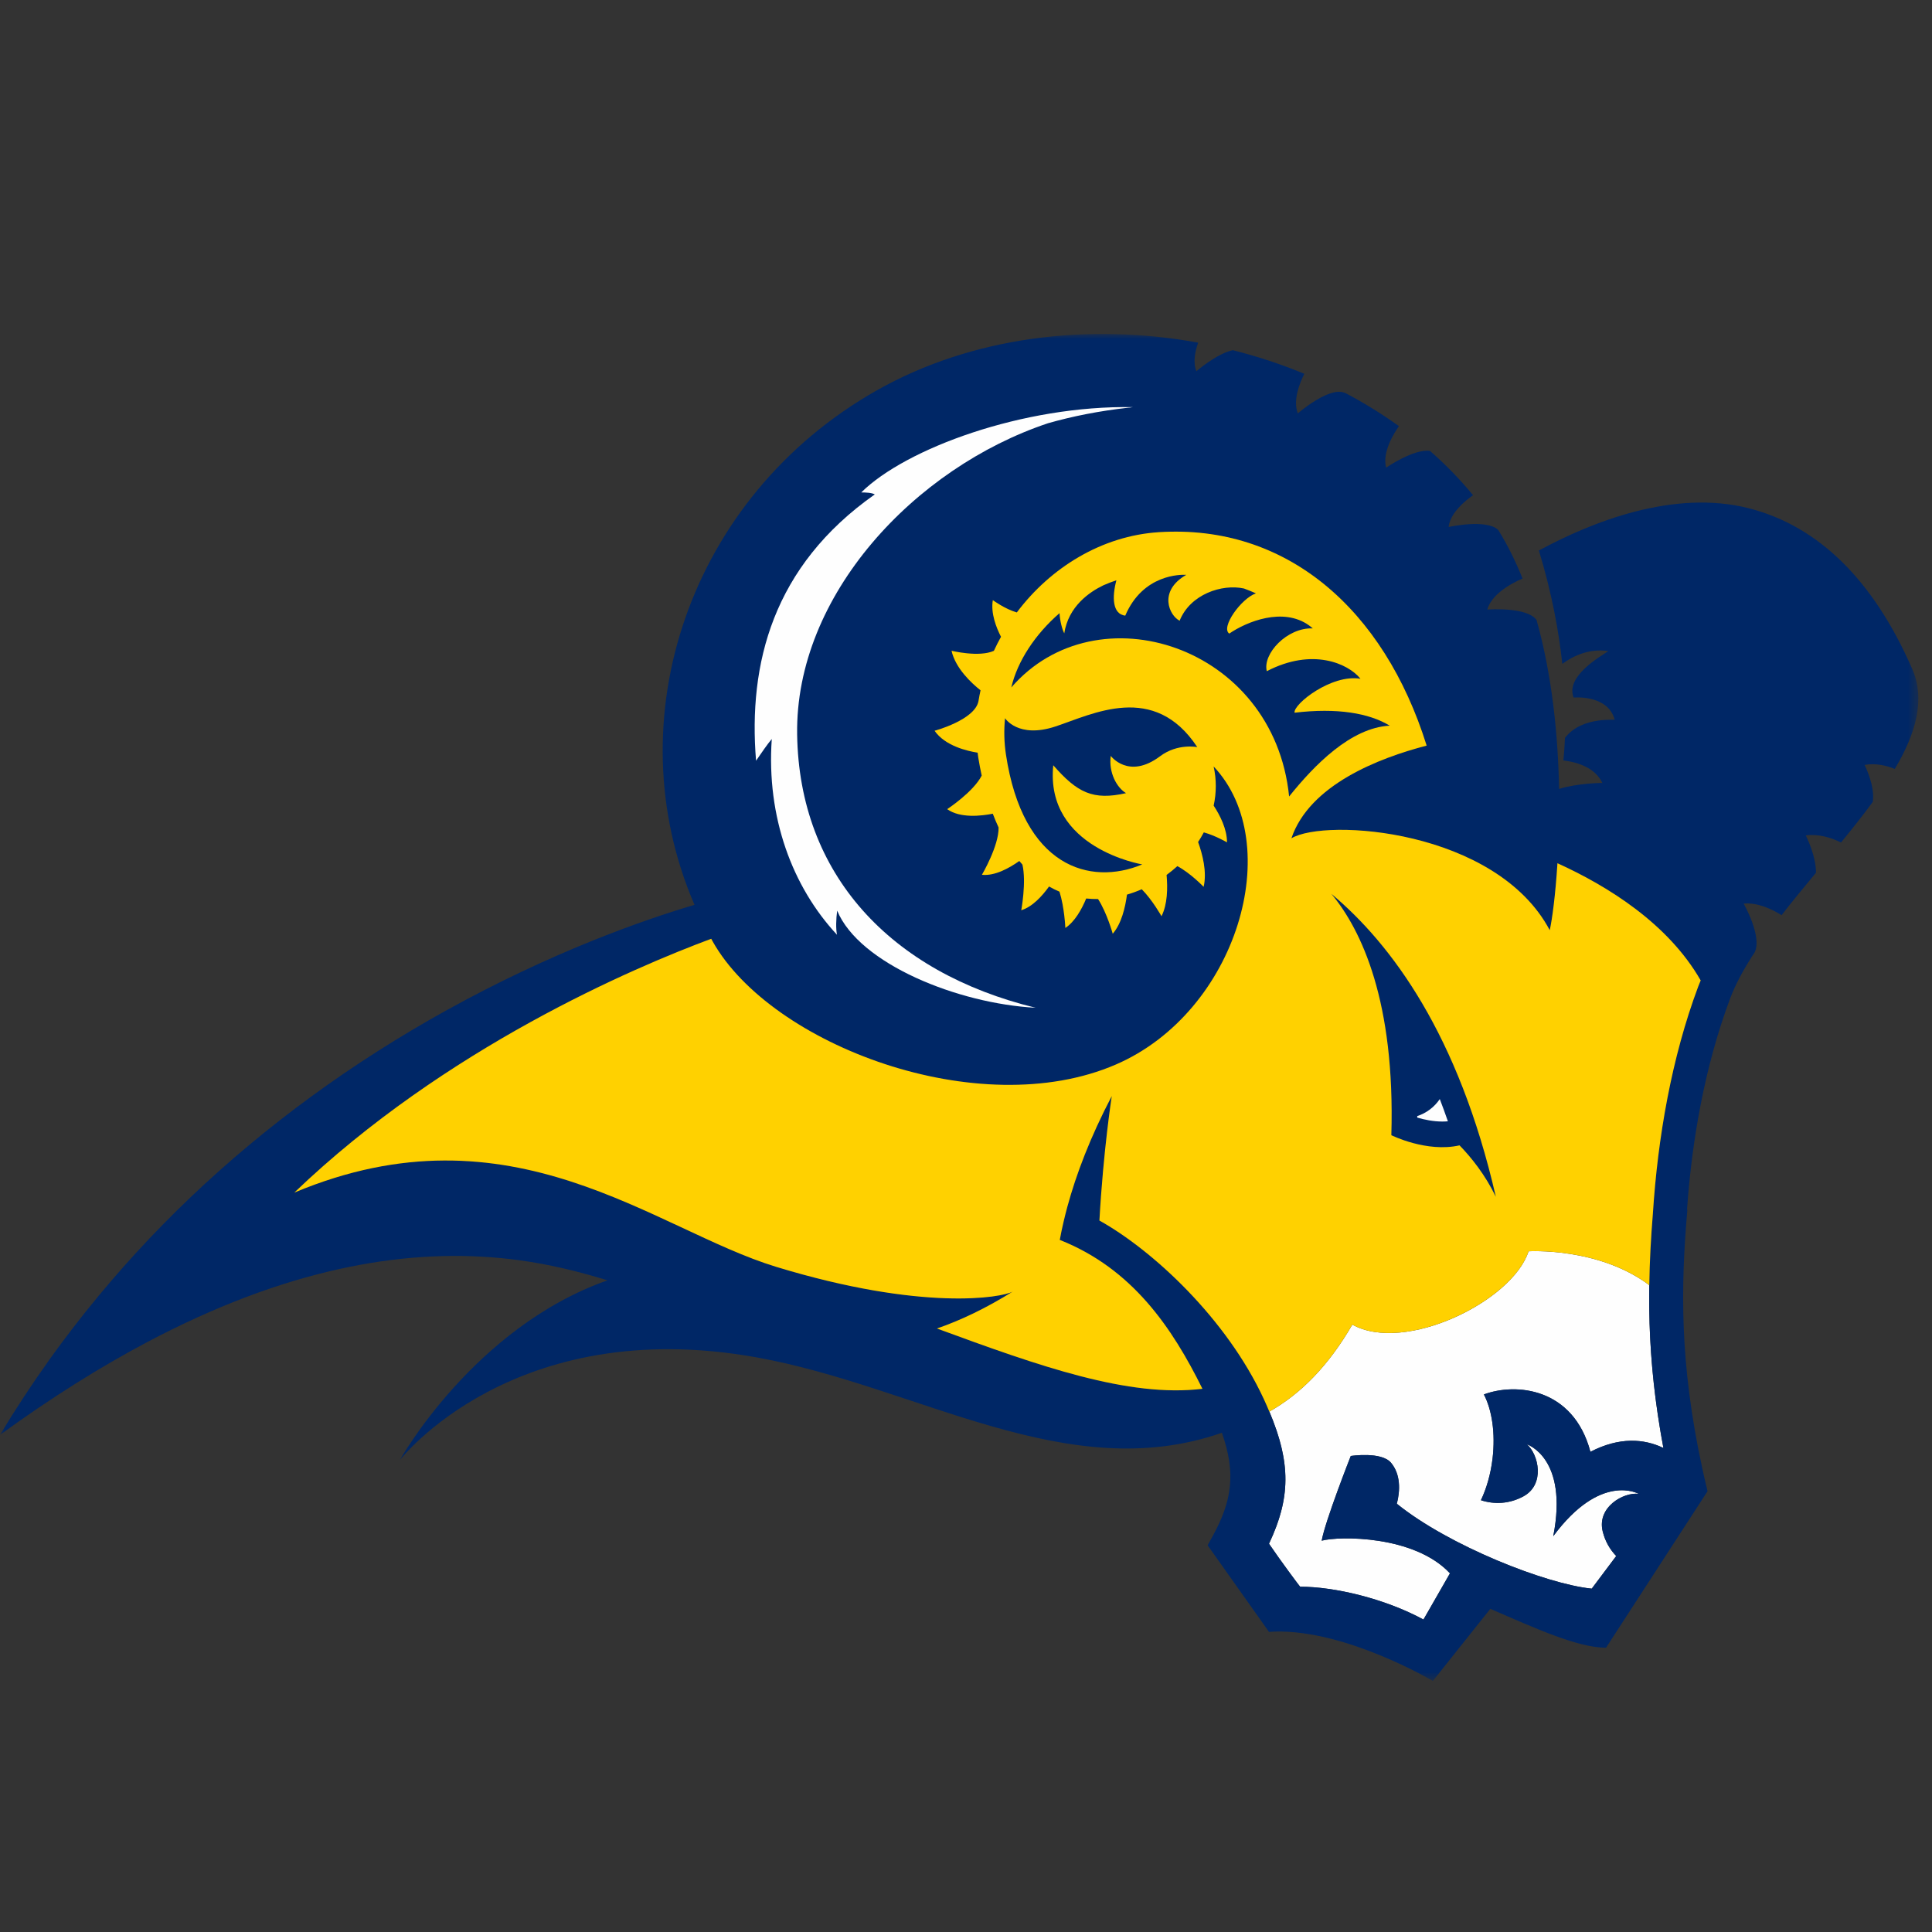 <?xml version="1.0" encoding="UTF-8"?>
<svg width="200px" height="200px" viewBox="0 0 200 200" version="1.1" xmlns="http://www.w3.org/2000/svg" xmlns:xlink="http://www.w3.org/1999/xlink">
    <rect x="0" y="0" width="200" height="200" fill="#333333" stroke="none"/>
    <!-- Generator: Sketch 51.3 (57544) - http://www.bohemiancoding.com/sketch -->
    <title>texas-wesleyan</title>
    <desc>Created with Sketch.</desc>
    <defs>
        <polygon id="path-1" points="0.001 1.988 198.587 1.988 198.587 141.428 0.001 141.428"></polygon>
    </defs>
    <g id="texas-wesleyan" stroke="none" stroke-width="1" fill="none" fill-rule="evenodd">
        <g id="texas-wesleyan_BGL">
            <g id="Group-20" transform="translate(0, 32)">
                <path d="M165.912,126.537 C165.292,124.019 168.063,122.451 169.635,122.641 C169.635,122.641 165.707,120.378 160.794,127.023 C162.381,118.907 158.068,117.519 158.068,117.519 C159.268,118.555 159.979,121.664 157.704,122.903 C156.248,123.693 154.684,123.755 153.304,123.302 C153.881,122.088 154.312,120.615 154.507,118.997 C154.82,116.367 154.445,113.947 153.612,112.353 C156.848,111.131 162.861,111.599 164.64,118.29 C167.622,116.737 170.192,116.925 172.197,117.897 C171.007,111.571 170.656,106.158 170.733,101.036 C165.451,97.079 158.235,97.534 158.235,97.534 C156.566,102.715 145.42,108.151 139.992,105.122 C137.515,109.401 134.645,112.299 131.402,114.127 C133.679,119.543 133.568,123.122 131.368,127.807 C132.609,129.635 134.566,132.256 134.589,132.256 C138.145,132.256 143.353,133.485 147.356,135.655 L150.099,130.872 C146.412,126.912 138.625,127.005 136.82,127.491 C137.186,125.429 139.833,118.722 139.833,118.722 C139.833,118.722 143.002,118.234 143.999,119.424 C144.994,120.615 144.958,122.289 144.599,123.667 C149.953,127.997 160.058,131.988 164.776,132.456 L167.309,129.08 C166.661,128.409 166.163,127.555 165.912,126.537" id="Fill-1" fill="#FEFEFE"></path>
                <g id="Group-5" transform="translate(0, 0.583)">
                    <mask id="mask-2" fill="white">
                        <use xlink:href="#path-1"></use>
                    </mask>
                    <g id="Clip-4"></g>
                    <path d="M196.152,47.015 C198.336,43.325 199.342,39.836 197.942,36.64 C193.929,27.467 188.249,21.882 181.062,20.039 C173.272,18.038 164.734,21.463 159.306,24.405 C160.642,28.797 161.367,32.749 161.729,36.141 C162.939,35.251 164.562,34.539 166.503,34.817 C165.688,35.364 162.024,37.427 162.901,39.628 C162.901,39.628 166.413,39.291 167.142,41.883 C167.68,42.071 163.842,41.394 162.006,43.806 C161.97,44.688 161.908,45.467 161.842,46.139 C163.439,46.339 165.147,46.933 165.872,48.466 C165.872,48.466 163.293,48.481 161.395,49.088 C161.293,43.616 160.69,37.375 159.065,31.605 C158.075,30.198 153.967,30.52 153.967,30.52 C154.498,28.535 157.577,27.329 157.577,27.329 L157.616,27.318 C156.903,25.534 156.067,23.834 155.088,22.265 C153.834,21.106 149.957,21.972 149.957,21.972 C150.129,20.519 151.634,19.28 152.49,18.683 C151.142,17.04 149.649,15.51 148.031,14.093 C146.359,13.854 143.493,15.827 143.493,15.827 C143.062,14.232 144.308,12.255 144.816,11.532 C143.062,10.267 141.201,9.12 139.254,8.094 C139.211,8.084 139.162,8.069 139.098,8.048 C137.47,7.5 134.349,10.211 134.349,10.211 C133.816,8.85 134.552,7.048 135.024,6.114 C132.636,5.124 130.159,4.307 127.626,3.669 C125.97,4.006 123.847,5.849 123.847,5.849 C123.485,4.929 123.706,3.808 124.034,2.887 C112.69,0.817 100.58,2.257 90.716,7.855 C71.344,18.853 63.611,41.937 71.895,61.086 C66.521,62.678 57.088,65.98 46.198,72.015 C36.426,77.428 27.526,83.931 19.747,91.339 C15.859,95.042 12.254,98.979 8.936,103.124 C8.936,103.124 8.934,103.124 8.934,103.127 C8.913,103.15 8.893,103.178 8.872,103.201 C8.534,103.628 8.195,104.057 7.862,104.487 C7.731,104.654 7.606,104.821 7.475,104.986 C6.652,106.061 5.842,107.143 5.054,108.244 C5.059,108.241 5.065,108.236 5.07,108.233 C3.28,110.738 1.588,113.312 0.001,115.953 C5.331,112.078 10.401,108.91 15.224,106.359 C15.531,106.197 15.836,106.035 16.142,105.878 C16.275,105.811 16.408,105.742 16.539,105.672 C16.936,105.472 17.329,105.274 17.724,105.078 C17.757,105.063 17.793,105.042 17.829,105.027 C31.806,98.146 43.644,96.513 53.695,97.868 C56.947,98.305 59.983,99.064 62.888,99.956 C49.021,104.842 41.38,118.578 41.38,118.578 C41.38,118.578 53.108,103.368 78.383,107.943 C95.07,110.964 110.452,121.332 126.488,115.737 C127.97,119.923 127.531,122.808 125.531,126.444 L125.013,127.385 L131.367,136.352 L131.988,136.316 C139.411,136.126 148.329,141.428 148.329,141.428 L154.277,133.963 C159.024,136.018 163.336,137.987 166.257,137.987 L176.765,121.787 C176.562,120.962 176.375,120.139 176.198,119.319 C173.867,108.519 173.983,100.635 174.675,92.658 C174.662,92.661 174.649,92.661 174.639,92.663 C175.142,85.451 176.483,77.777 179.101,70.783 C179.611,69.42 180.37,68.001 181.29,66.548 C181.295,66.509 181.347,66.425 181.459,66.288 C181.518,66.198 181.577,66.106 181.636,66.013 C182.462,64.38 180.503,60.96 180.503,60.96 C181.916,60.821 183.385,61.505 184.429,62.153 C185.565,60.693 186.775,59.222 187.988,57.764 C188.008,55.995 186.934,53.899 186.934,53.899 C188.252,53.719 189.552,54.128 190.583,54.629 C191.744,53.213 192.857,51.811 193.867,50.433 C194.131,48.764 193.021,46.599 193.021,46.599 C194.152,46.401 195.249,46.653 196.152,47.015 M175.798,69.541 C173.039,76.916 171.606,85.217 171.103,93.065 C170.508,100.491 170.429,107.891 172.195,117.311 C170.193,116.341 167.624,116.159 164.642,117.707 C162.862,111.018 156.847,110.548 153.613,111.769 C154.447,113.369 154.821,115.783 154.508,118.416 C154.313,120.034 153.883,121.505 153.306,122.718 C154.685,123.171 156.249,123.109 157.706,122.317 C159.98,121.085 159.267,117.969 158.07,116.935 C158.07,116.935 162.383,118.324 160.793,126.444 C165.708,119.8 169.636,122.06 169.636,122.06 C168.065,121.865 165.293,123.438 165.913,125.953 C166.165,126.974 166.662,127.828 167.311,128.496 L164.777,131.873 C160.059,131.405 149.954,127.416 144.601,123.083 C144.959,121.703 144.995,120.034 143.998,118.843 C143.001,117.653 139.831,118.139 139.831,118.139 C139.831,118.139 137.188,124.847 136.821,126.907 C138.626,126.419 146.413,126.331 150.101,130.289 L147.357,135.071 C143.354,132.899 138.147,131.672 134.59,131.672 C134.567,131.672 132.608,129.052 131.367,127.223 C133.739,122.176 133.69,118.416 130.834,112.25 C126.97,103.913 119.334,96.845 113.811,93.764 C114.221,86.469 115.093,80.879 115.093,80.879 C112.865,85.127 111.413,88.95 110.495,92.324 C110.495,92.329 110.495,92.334 110.493,92.339 C110.349,92.872 110.216,93.391 110.098,93.9 L110.101,93.9 C109.949,94.541 109.816,95.165 109.706,95.772 C117.226,98.75 121.347,104.862 124.475,111.185 C116.844,112.111 107.631,108.858 96.998,104.942 C99.485,104.083 102.088,102.839 104.854,101.111 C103.739,101.753 95.518,103.183 80.342,98.555 C67.752,94.715 52.988,81.434 30.47,90.874 C46.093,75.89 65.585,67.589 73.624,64.596 C73.68,64.699 73.734,64.802 73.793,64.902 C79.836,75.612 101.359,83.738 115.513,77.615 C128.101,72.172 133.175,54.745 125.634,46.753 C125.944,48.131 125.921,49.502 125.639,50.819 C126.285,51.806 127.021,53.233 127.016,54.617 C127.016,54.617 125.831,53.92 124.618,53.583 C124.436,53.922 124.239,54.257 124.026,54.581 C124.488,55.861 124.959,57.695 124.598,59.219 C124.598,59.219 123.249,57.808 121.88,57.075 C121.524,57.399 121.149,57.705 120.762,57.988 C120.883,59.322 120.865,61.017 120.239,62.261 C120.239,62.261 119.306,60.59 118.193,59.471 C117.693,59.69 117.18,59.875 116.662,60.024 C116.488,61.361 116.09,63.041 115.19,64.074 C115.19,64.074 114.59,61.914 113.67,60.485 C113.262,60.49 112.852,60.469 112.442,60.428 C111.97,61.57 111.262,62.83 110.288,63.478 C110.288,63.478 110.195,61.359 109.677,59.718 C109.311,59.567 108.952,59.387 108.598,59.183 C107.875,60.191 106.867,61.289 105.721,61.644 C105.721,61.644 106.265,58.739 105.844,56.921 C105.734,56.797 105.626,56.671 105.521,56.543 C104.477,57.283 102.983,58.114 101.652,57.975 C101.652,57.975 103.418,54.969 103.375,53.076 C103.165,52.624 102.965,52.148 102.775,51.649 C101.57,51.891 99.39,52.133 98.054,51.181 C98.054,51.181 100.759,49.407 101.626,47.705 C101.498,47.105 101.377,46.486 101.272,45.835 C101.247,45.668 101.229,45.501 101.206,45.331 C100.126,45.161 97.829,44.629 96.749,43.063 C96.749,43.063 100.952,41.942 101.298,39.977 C101.357,39.61 101.426,39.242 101.508,38.879 C100.531,38.105 98.918,36.593 98.506,34.786 C98.506,34.786 101.357,35.485 102.888,34.791 C103.113,34.297 103.362,33.814 103.626,33.338 C103.136,32.392 102.552,30.908 102.777,29.545 C102.777,29.545 104.042,30.468 105.262,30.815 C108.747,26.171 114.062,22.888 119.957,22.51 C133.134,21.661 143.247,30.409 147.685,44.601 C142.716,45.892 135.559,48.669 133.685,54.2 C137.206,52.079 154.883,53.267 160.431,63.714 C160.675,62.606 161.018,60.107 161.229,56.779 C166.434,59.142 172.683,63.023 176.054,68.909 C175.965,69.119 175.877,69.33 175.798,69.541" id="Fill-3" fill="#002766" mask="url(#mask-2)"></path>
                </g>
                <path d="M161.227,57.362 C161.019,60.689 160.676,63.189 160.43,64.297 C154.884,53.849 137.204,52.661 133.684,54.783 C135.558,49.252 142.714,46.474 147.686,45.184 C143.245,30.992 133.135,22.244 119.958,23.092 C114.063,23.47 108.745,26.757 105.261,31.401 C104.04,31.054 102.778,30.128 102.778,30.128 C102.55,31.491 103.135,32.972 103.625,33.921 C103.363,34.396 103.114,34.88 102.886,35.374 C101.355,36.07 98.504,35.368 98.504,35.368 C98.917,37.176 100.532,38.688 101.507,39.462 C101.425,39.827 101.355,40.192 101.296,40.56 C100.95,42.525 96.748,43.648 96.748,43.648 C97.827,45.212 100.125,45.747 101.204,45.916 C101.227,46.084 101.245,46.251 101.271,46.42 C101.376,47.068 101.496,47.688 101.627,48.29 C100.758,49.99 98.055,51.764 98.055,51.764 C99.389,52.718 101.571,52.471 102.773,52.234 C102.963,52.733 103.163,53.206 103.373,53.659 C103.419,55.552 101.65,58.558 101.65,58.558 C102.984,58.696 104.476,57.868 105.519,57.128 C105.625,57.256 105.732,57.382 105.843,57.503 C106.263,59.324 105.722,62.227 105.722,62.227 C106.866,61.875 107.873,60.777 108.596,59.769 C108.953,59.972 109.312,60.149 109.678,60.304 C110.196,61.942 110.286,64.06 110.286,64.06 C111.261,63.412 111.968,62.152 112.443,61.011 C112.85,61.054 113.261,61.072 113.671,61.067 C114.591,62.497 115.191,64.657 115.191,64.657 C116.089,63.623 116.486,61.947 116.663,60.61 C117.181,60.458 117.691,60.273 118.194,60.054 C119.307,61.175 120.237,62.844 120.237,62.844 C120.866,61.602 120.884,59.905 120.763,58.573 C121.15,58.288 121.525,57.982 121.881,57.66 C123.248,58.39 124.599,59.802 124.599,59.802 C124.958,58.277 124.489,56.444 124.025,55.166 C124.24,54.839 124.437,54.508 124.617,54.166 C125.832,54.502 127.017,55.199 127.017,55.199 C127.022,53.816 126.286,52.389 125.637,51.399 C125.922,50.087 125.943,48.717 125.632,47.338 C133.176,55.33 128.102,72.754 115.512,78.201 C101.361,84.321 79.835,76.195 73.791,65.485 C73.735,65.385 73.681,65.282 73.625,65.182 C65.586,68.172 46.094,76.475 30.468,91.456 C52.986,82.017 67.75,95.298 80.34,99.14 C95.517,103.768 103.737,102.336 104.855,101.693 C102.089,103.421 99.484,104.666 96.996,105.527 C107.63,109.441 116.843,112.696 124.476,111.768 C121.348,105.448 117.225,99.333 109.707,96.355 C109.817,95.751 109.948,95.126 110.099,94.483 C110.217,93.974 110.348,93.454 110.491,92.922 C110.494,92.917 110.496,92.912 110.496,92.907 C111.414,89.533 112.866,85.709 115.091,81.461 C115.091,81.461 114.219,87.054 113.812,94.349 C119.335,97.427 126.971,104.496 130.832,112.833 C131.05,113.303 131.245,113.753 131.43,114.201 C131.422,114.175 131.412,114.152 131.404,114.126 C134.645,112.298 137.514,109.4 139.991,105.124 C145.419,108.15 156.566,102.714 158.235,97.533 C158.235,97.533 165.45,97.078 170.732,101.035 L170.732,101.102 C170.766,98.572 170.904,96.111 171.104,93.647 C171.607,85.799 173.037,77.499 175.799,70.124 C175.878,69.916 175.966,69.705 176.053,69.494 C172.684,63.605 166.432,59.725 161.227,57.362" id="Fill-6" fill="#FFD100"></path>
                <path d="M123.941,45.341 C119.472,38.563 113.118,41.931 109.252,43.207 C105.385,44.482 104.041,42.348 104.041,42.348 C103.918,43.585 103.944,44.845 104.134,46.1 C105.887,57.73 112.823,59.749 118.246,57.483 C118.246,57.483 108.159,55.82 109.034,47.218 C111.521,50.065 113.144,50.877 116.567,50.106 C115.616,49.545 114.749,47.987 114.985,46.249 C114.985,46.249 116.823,48.74 120.09,46.287 C121.903,44.922 123.941,45.341 123.941,45.341" id="Fill-8" fill="#002766"></path>
                <path d="M143.864,43.121 C141.718,41.815 138.408,41.257 134.013,41.779 C133.859,40.902 137.839,37.752 140.834,38.266 C140.828,38.256 140.821,38.248 140.813,38.238 C139.546,36.687 135.859,35.026 131.139,37.482 C130.68,35.692 133.236,32.941 135.9,33.051 C135.875,33.031 135.849,33.008 135.823,32.987 C135.821,32.984 135.818,32.982 135.816,32.982 C135.716,32.9 135.613,32.822 135.513,32.743 C132.823,30.812 129.046,32.357 127.254,33.589 C126.334,32.969 128.475,29.96 130.013,29.423 C129.605,29.246 129.195,29.076 128.775,28.922 C126.495,28.423 123.205,29.521 122.116,32.257 C121.052,31.735 119.859,29.202 122.798,27.51 C122.782,27.507 122.769,27.507 122.754,27.505 C122.29,27.482 118.331,27.402 116.485,31.732 C115.152,31.573 115.105,29.806 115.569,28.07 C115.116,28.222 114.669,28.394 114.231,28.585 C112.777,29.282 110.603,30.77 110.172,33.566 C109.939,33.105 109.726,32.272 109.682,31.472 C107.167,33.656 105.326,36.438 104.69,39.164 C113.495,28.978 131.875,34.779 133.449,50.452 C136.036,47.23 139.821,43.329 143.864,43.121" id="Fill-10" fill="#002766"></path>
                <path d="M104.854,101.694 C104.97,101.627 105.026,101.589 105.026,101.589 C104.97,101.625 104.913,101.658 104.854,101.694" id="Fill-12" fill="#EB008B"></path>
                <path d="M137.827,60.533 C140.948,64.29 144.435,71.675 144.032,85.515 C144.032,85.515 147.678,87.338 151.091,86.567 C152.296,87.806 153.737,89.593 154.848,91.889 C150.996,75.108 144.05,65.743 137.827,60.533" id="Fill-14" fill="#002766"></path>
                <path d="M149.046,81.774 C148.493,82.597 147.672,83.225 146.711,83.538 C146.711,83.59 146.713,83.641 146.713,83.693 C147.441,83.906 148.367,84.101 149.303,84.101 C149.503,84.101 149.698,84.094 149.885,84.076 C149.616,83.294 149.336,82.528 149.046,81.774" id="Fill-16" fill="#FEFEFE"></path>
                <path d="M117.289,10.147 C105.933,9.944 93.766,14.418 89.156,18.977 C89.63,18.98 90.241,19.001 90.558,19.181 C79.976,26.622 77.448,36.728 78.266,46.749 C78.894,45.846 79.364,45.137 79.894,44.499 C79.328,52.594 82.025,59.807 86.648,64.769 C86.517,64.173 86.546,63.119 86.664,62.27 C88.951,67.786 99.187,71.9 107.21,72.324 C92.148,68.655 82.733,58.5 82.52,44.026 C82.307,29.618 94.694,16.416 108.497,11.811 C111.015,11.093 113.776,10.543 116.805,10.204 C116.907,10.199 117.01,10.191 117.115,10.186 C117.058,10.186 117.005,10.188 116.951,10.188 C117.064,10.173 117.174,10.157 117.289,10.147" id="Fill-18" fill="#FEFEFE"></path>
            </g>
        </g>
    </g>
</svg>